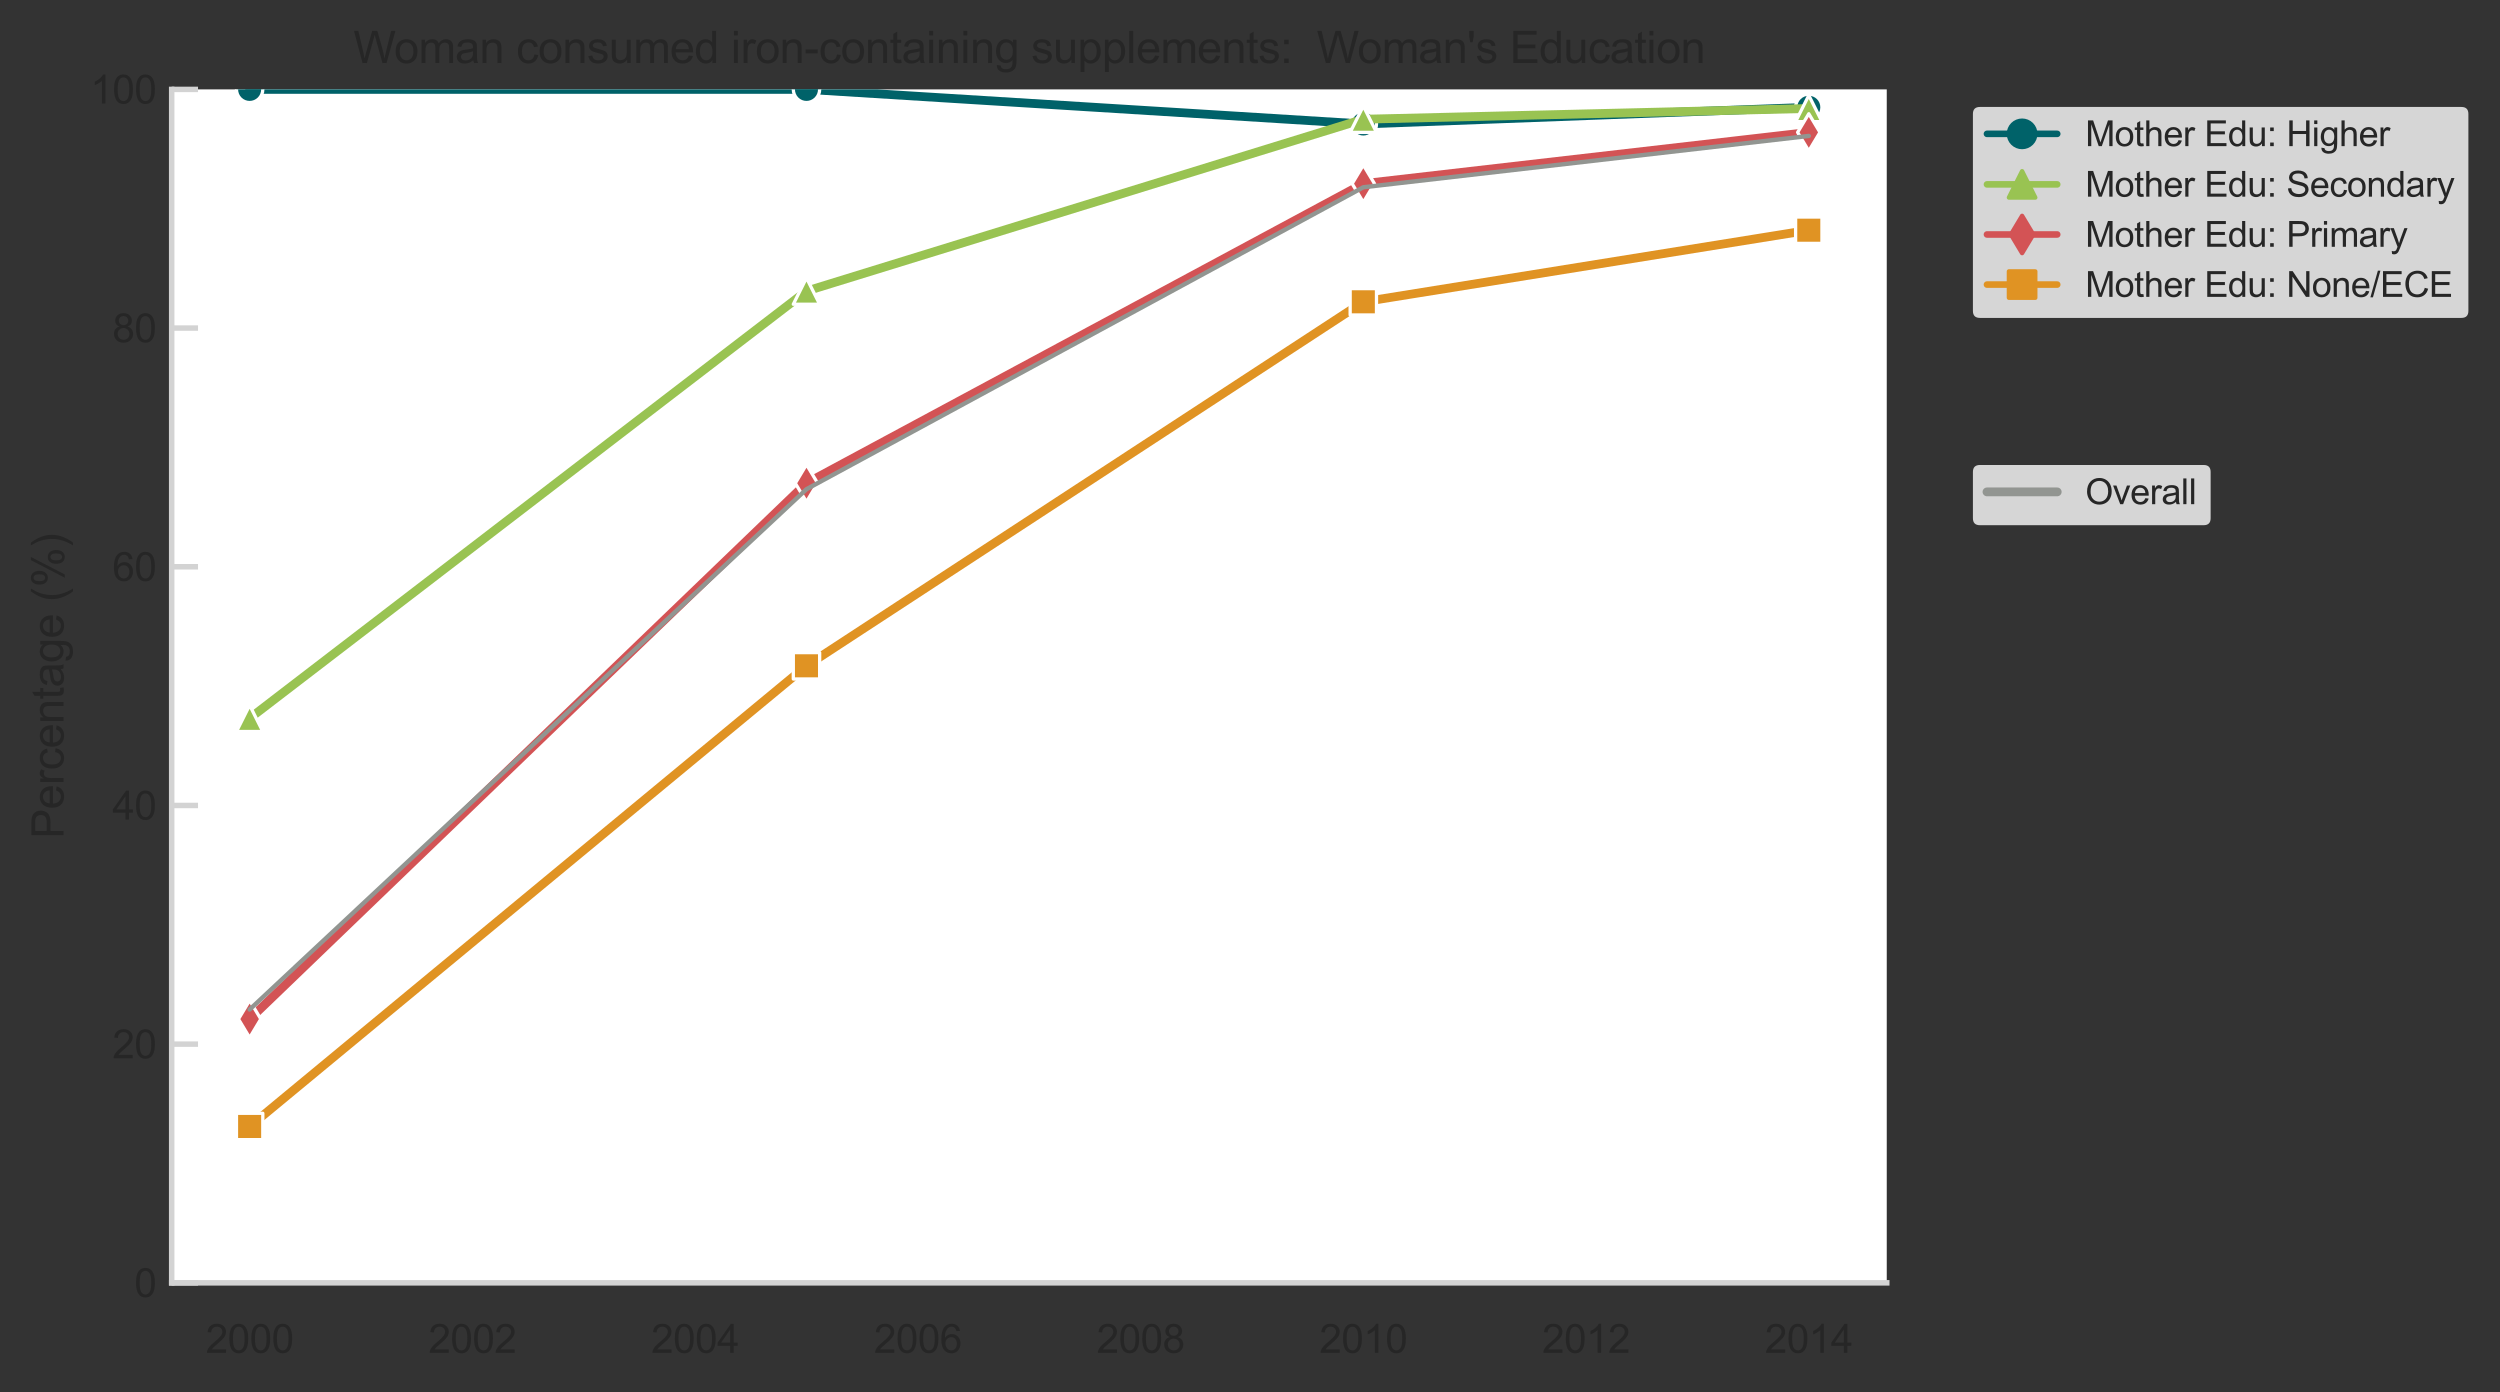 <?xml version="1.0" encoding="utf-8" standalone="no"?>
<!DOCTYPE svg PUBLIC "-//W3C//DTD SVG 1.1//EN"
  "http://www.w3.org/Graphics/SVG/1.1/DTD/svg11.dtd">
<svg xmlns:xlink="http://www.w3.org/1999/xlink" width="569.364pt" height="317.089pt" viewBox="0 0 569.364 317.089" xmlns="http://www.w3.org/2000/svg" version="1.1">
 <rect x="0" y="0" width="569.364" height="317.089" fill="#333333" stroke="none"/>
 <defs>
  <style type="text/css">*{stroke-linejoin: round; stroke-linecap: butt}</style>
 </defs>
 <g id="figure_1">
  <g id="patch_1">
   <path d="M 0 317.089 
L 569.364 317.089 
L 569.364 0 
L 0 0 
L 0 317.089 
z
" style="fill: none"/>
  </g>
  <g id="axes_1">
   <g id="patch_2">
    <path d="M 39.099 292.158 
L 429.699 292.158 
L 429.699 20.358 
L 39.099 20.358 
z
" style="fill: #ffffff"/>
   </g>
   <g id="matplotlib.axis_1">
    <g id="xtick_1">
     <g id="text_1">
      <!-- 2000 -->
      <g style="fill: #262626" transform="translate(46.844 308.1)scale(0.09 -0.09)">
       <defs>
        <path id="ArialMT-32" d="M 3222 541 
L 3222 0 
L 194 0 
Q 188 203 259 391 
Q 375 700 629 1000 
Q 884 1300 1366 1694 
Q 2113 2306 2375 2664 
Q 2638 3022 2638 3341 
Q 2638 3675 2398 3904 
Q 2159 4134 1775 4134 
Q 1369 4134 1125 3890 
Q 881 3647 878 3216 
L 300 3275 
Q 359 3922 746 4261 
Q 1134 4600 1788 4600 
Q 2447 4600 2831 4234 
Q 3216 3869 3216 3328 
Q 3216 3053 3103 2787 
Q 2991 2522 2730 2228 
Q 2469 1934 1863 1422 
Q 1356 997 1212 845 
Q 1069 694 975 541 
L 3222 541 
z
" transform="scale(0.016)"/>
        <path id="ArialMT-30" d="M 266 2259 
Q 266 3072 433 3567 
Q 600 4063 929 4331 
Q 1259 4600 1759 4600 
Q 2128 4600 2406 4451 
Q 2684 4303 2865 4023 
Q 3047 3744 3150 3342 
Q 3253 2941 3253 2259 
Q 3253 1453 3087 958 
Q 2922 463 2592 192 
Q 2263 -78 1759 -78 
Q 1097 -78 719 397 
Q 266 969 266 2259 
z
M 844 2259 
Q 844 1131 1108 757 
Q 1372 384 1759 384 
Q 2147 384 2411 759 
Q 2675 1134 2675 2259 
Q 2675 3391 2411 3762 
Q 2147 4134 1753 4134 
Q 1366 4134 1134 3806 
Q 844 3388 844 2259 
z
" transform="scale(0.016)"/>
       </defs>
       <use xlink:href="#ArialMT-32"/>
       <use xlink:href="#ArialMT-30" x="55.615"/>
       <use xlink:href="#ArialMT-30" x="111.23"/>
       <use xlink:href="#ArialMT-30" x="166.846"/>
      </g>
     </g>
    </g>
    <g id="xtick_2">
     <g id="text_2">
      <!-- 2002 -->
      <g style="fill: #262626" transform="translate(97.571 308.1)scale(0.09 -0.09)">
       <use xlink:href="#ArialMT-32"/>
       <use xlink:href="#ArialMT-30" x="55.615"/>
       <use xlink:href="#ArialMT-30" x="111.23"/>
       <use xlink:href="#ArialMT-32" x="166.846"/>
      </g>
     </g>
    </g>
    <g id="xtick_3">
     <g id="text_3">
      <!-- 2004 -->
      <g style="fill: #262626" transform="translate(148.298 308.1)scale(0.09 -0.09)">
       <defs>
        <path id="ArialMT-34" d="M 2069 0 
L 2069 1097 
L 81 1097 
L 81 1613 
L 2172 4581 
L 2631 4581 
L 2631 1613 
L 3250 1613 
L 3250 1097 
L 2631 1097 
L 2631 0 
L 2069 0 
z
M 2069 1613 
L 2069 3678 
L 634 1613 
L 2069 1613 
z
" transform="scale(0.016)"/>
       </defs>
       <use xlink:href="#ArialMT-32"/>
       <use xlink:href="#ArialMT-30" x="55.615"/>
       <use xlink:href="#ArialMT-30" x="111.23"/>
       <use xlink:href="#ArialMT-34" x="166.846"/>
      </g>
     </g>
    </g>
    <g id="xtick_4">
     <g id="text_4">
      <!-- 2006 -->
      <g style="fill: #262626" transform="translate(199.026 308.1)scale(0.09 -0.09)">
       <defs>
        <path id="ArialMT-36" d="M 3184 3459 
L 2625 3416 
Q 2550 3747 2413 3897 
Q 2184 4138 1850 4138 
Q 1581 4138 1378 3988 
Q 1113 3794 959 3422 
Q 806 3050 800 2363 
Q 1003 2672 1297 2822 
Q 1591 2972 1913 2972 
Q 2475 2972 2870 2558 
Q 3266 2144 3266 1488 
Q 3266 1056 3080 686 
Q 2894 316 2569 119 
Q 2244 -78 1831 -78 
Q 1128 -78 684 439 
Q 241 956 241 2144 
Q 241 3472 731 4075 
Q 1159 4600 1884 4600 
Q 2425 4600 2770 4297 
Q 3116 3994 3184 3459 
z
M 888 1484 
Q 888 1194 1011 928 
Q 1134 663 1356 523 
Q 1578 384 1822 384 
Q 2178 384 2434 671 
Q 2691 959 2691 1453 
Q 2691 1928 2437 2201 
Q 2184 2475 1800 2475 
Q 1419 2475 1153 2201 
Q 888 1928 888 1484 
z
" transform="scale(0.016)"/>
       </defs>
       <use xlink:href="#ArialMT-32"/>
       <use xlink:href="#ArialMT-30" x="55.615"/>
       <use xlink:href="#ArialMT-30" x="111.23"/>
       <use xlink:href="#ArialMT-36" x="166.846"/>
      </g>
     </g>
    </g>
    <g id="xtick_5">
     <g id="text_5">
      <!-- 2008 -->
      <g style="fill: #262626" transform="translate(249.753 308.1)scale(0.09 -0.09)">
       <defs>
        <path id="ArialMT-38" d="M 1131 2484 
Q 781 2613 612 2850 
Q 444 3088 444 3419 
Q 444 3919 803 4259 
Q 1163 4600 1759 4600 
Q 2359 4600 2725 4251 
Q 3091 3903 3091 3403 
Q 3091 3084 2923 2848 
Q 2756 2613 2416 2484 
Q 2838 2347 3058 2040 
Q 3278 1734 3278 1309 
Q 3278 722 2862 322 
Q 2447 -78 1769 -78 
Q 1091 -78 675 323 
Q 259 725 259 1325 
Q 259 1772 486 2073 
Q 713 2375 1131 2484 
z
M 1019 3438 
Q 1019 3113 1228 2906 
Q 1438 2700 1772 2700 
Q 2097 2700 2305 2904 
Q 2513 3109 2513 3406 
Q 2513 3716 2298 3927 
Q 2084 4138 1766 4138 
Q 1444 4138 1231 3931 
Q 1019 3725 1019 3438 
z
M 838 1322 
Q 838 1081 952 856 
Q 1066 631 1291 507 
Q 1516 384 1775 384 
Q 2178 384 2440 643 
Q 2703 903 2703 1303 
Q 2703 1709 2433 1975 
Q 2163 2241 1756 2241 
Q 1359 2241 1098 1978 
Q 838 1716 838 1322 
z
" transform="scale(0.016)"/>
       </defs>
       <use xlink:href="#ArialMT-32"/>
       <use xlink:href="#ArialMT-30" x="55.615"/>
       <use xlink:href="#ArialMT-30" x="111.23"/>
       <use xlink:href="#ArialMT-38" x="166.846"/>
      </g>
     </g>
    </g>
    <g id="xtick_6">
     <g id="text_6">
      <!-- 2010 -->
      <g style="fill: #262626" transform="translate(300.48 308.1)scale(0.09 -0.09)">
       <defs>
        <path id="ArialMT-31" d="M 2384 0 
L 1822 0 
L 1822 3584 
Q 1619 3391 1289 3197 
Q 959 3003 697 2906 
L 697 3450 
Q 1169 3672 1522 3987 
Q 1875 4303 2022 4600 
L 2384 4600 
L 2384 0 
z
" transform="scale(0.016)"/>
       </defs>
       <use xlink:href="#ArialMT-32"/>
       <use xlink:href="#ArialMT-30" x="55.615"/>
       <use xlink:href="#ArialMT-31" x="111.23"/>
       <use xlink:href="#ArialMT-30" x="166.846"/>
      </g>
     </g>
    </g>
    <g id="xtick_7">
     <g id="text_7">
      <!-- 2012 -->
      <g style="fill: #262626" transform="translate(351.207 308.1)scale(0.09 -0.09)">
       <use xlink:href="#ArialMT-32"/>
       <use xlink:href="#ArialMT-30" x="55.615"/>
       <use xlink:href="#ArialMT-31" x="111.23"/>
       <use xlink:href="#ArialMT-32" x="166.846"/>
      </g>
     </g>
    </g>
    <g id="xtick_8">
     <g id="text_8">
      <!-- 2014 -->
      <g style="fill: #262626" transform="translate(401.935 308.1)scale(0.09 -0.09)">
       <use xlink:href="#ArialMT-32"/>
       <use xlink:href="#ArialMT-30" x="55.615"/>
       <use xlink:href="#ArialMT-31" x="111.23"/>
       <use xlink:href="#ArialMT-34" x="166.846"/>
      </g>
     </g>
    </g>
   </g>
   <g id="matplotlib.axis_2">
    <g id="ytick_1">
     <g id="line2d_1">
      <defs>
       <path id="ma13ccc006a" d="M 0 0 
L 6 0 
" style="stroke: #d3d3d3; stroke-width: 1.25"/>
      </defs>
      <g>
       <use xlink:href="#ma13ccc006a" x="39.099" y="292.158" style="fill: #d3d3d3; stroke: #d3d3d3; stroke-width: 1.25"/>
      </g>
     </g>
     <g id="text_9">
      <!-- 0 -->
      <g style="fill: #262626" transform="translate(30.594 295.379)scale(0.09 -0.09)">
       <use xlink:href="#ArialMT-30"/>
      </g>
     </g>
    </g>
    <g id="ytick_2">
     <g id="line2d_2">
      <g>
       <use xlink:href="#ma13ccc006a" x="39.099" y="237.798" style="fill: #d3d3d3; stroke: #d3d3d3; stroke-width: 1.25"/>
      </g>
     </g>
     <g id="text_10">
      <!-- 20 -->
      <g style="fill: #262626" transform="translate(25.589 241.019)scale(0.09 -0.09)">
       <use xlink:href="#ArialMT-32"/>
       <use xlink:href="#ArialMT-30" x="55.615"/>
      </g>
     </g>
    </g>
    <g id="ytick_3">
     <g id="line2d_3">
      <g>
       <use xlink:href="#ma13ccc006a" x="39.099" y="183.438" style="fill: #d3d3d3; stroke: #d3d3d3; stroke-width: 1.25"/>
      </g>
     </g>
     <g id="text_11">
      <!-- 40 -->
      <g style="fill: #262626" transform="translate(25.589 186.659)scale(0.09 -0.09)">
       <use xlink:href="#ArialMT-34"/>
       <use xlink:href="#ArialMT-30" x="55.615"/>
      </g>
     </g>
    </g>
    <g id="ytick_4">
     <g id="line2d_4">
      <g>
       <use xlink:href="#ma13ccc006a" x="39.099" y="129.078" style="fill: #d3d3d3; stroke: #d3d3d3; stroke-width: 1.25"/>
      </g>
     </g>
     <g id="text_12">
      <!-- 60 -->
      <g style="fill: #262626" transform="translate(25.589 132.299)scale(0.09 -0.09)">
       <use xlink:href="#ArialMT-36"/>
       <use xlink:href="#ArialMT-30" x="55.615"/>
      </g>
     </g>
    </g>
    <g id="ytick_5">
     <g id="line2d_5">
      <g>
       <use xlink:href="#ma13ccc006a" x="39.099" y="74.718" style="fill: #d3d3d3; stroke: #d3d3d3; stroke-width: 1.25"/>
      </g>
     </g>
     <g id="text_13">
      <!-- 80 -->
      <g style="fill: #262626" transform="translate(25.589 77.939)scale(0.09 -0.09)">
       <use xlink:href="#ArialMT-38"/>
       <use xlink:href="#ArialMT-30" x="55.615"/>
      </g>
     </g>
    </g>
    <g id="ytick_6">
     <g id="line2d_6">
      <g>
       <use xlink:href="#ma13ccc006a" x="39.099" y="20.358" style="fill: #d3d3d3; stroke: #d3d3d3; stroke-width: 1.25"/>
      </g>
     </g>
     <g id="text_14">
      <!-- 100 -->
      <g style="fill: #262626" transform="translate(20.584 23.579)scale(0.09 -0.09)">
       <use xlink:href="#ArialMT-31"/>
       <use xlink:href="#ArialMT-30" x="55.615"/>
       <use xlink:href="#ArialMT-30" x="111.23"/>
      </g>
     </g>
    </g>
    <g id="text_15">
     <!-- Percentage (%) -->
     <g style="fill: #262626" transform="translate(14.48 190.995)rotate(-90)scale(0.1 -0.1)">
      <defs>
       <path id="ArialMT-50" d="M 494 0 
L 494 4581 
L 2222 4581 
Q 2678 4581 2919 4538 
Q 3256 4481 3484 4323 
Q 3713 4166 3852 3881 
Q 3991 3597 3991 3256 
Q 3991 2672 3619 2267 
Q 3247 1863 2275 1863 
L 1100 1863 
L 1100 0 
L 494 0 
z
M 1100 2403 
L 2284 2403 
Q 2872 2403 3119 2622 
Q 3366 2841 3366 3238 
Q 3366 3525 3220 3729 
Q 3075 3934 2838 4000 
Q 2684 4041 2272 4041 
L 1100 4041 
L 1100 2403 
z
" transform="scale(0.016)"/>
       <path id="ArialMT-65" d="M 2694 1069 
L 3275 997 
Q 3138 488 2766 206 
Q 2394 -75 1816 -75 
Q 1088 -75 661 373 
Q 234 822 234 1631 
Q 234 2469 665 2931 
Q 1097 3394 1784 3394 
Q 2450 3394 2872 2941 
Q 3294 2488 3294 1666 
Q 3294 1616 3291 1516 
L 816 1516 
Q 847 969 1125 678 
Q 1403 388 1819 388 
Q 2128 388 2347 550 
Q 2566 713 2694 1069 
z
M 847 1978 
L 2700 1978 
Q 2663 2397 2488 2606 
Q 2219 2931 1791 2931 
Q 1403 2931 1139 2672 
Q 875 2413 847 1978 
z
" transform="scale(0.016)"/>
       <path id="ArialMT-72" d="M 416 0 
L 416 3319 
L 922 3319 
L 922 2816 
Q 1116 3169 1280 3281 
Q 1444 3394 1641 3394 
Q 1925 3394 2219 3213 
L 2025 2691 
Q 1819 2813 1613 2813 
Q 1428 2813 1281 2702 
Q 1134 2591 1072 2394 
Q 978 2094 978 1738 
L 978 0 
L 416 0 
z
" transform="scale(0.016)"/>
       <path id="ArialMT-63" d="M 2588 1216 
L 3141 1144 
Q 3050 572 2676 248 
Q 2303 -75 1759 -75 
Q 1078 -75 664 370 
Q 250 816 250 1647 
Q 250 2184 428 2587 
Q 606 2991 970 3192 
Q 1334 3394 1763 3394 
Q 2303 3394 2647 3120 
Q 2991 2847 3088 2344 
L 2541 2259 
Q 2463 2594 2264 2762 
Q 2066 2931 1784 2931 
Q 1359 2931 1093 2626 
Q 828 2322 828 1663 
Q 828 994 1084 691 
Q 1341 388 1753 388 
Q 2084 388 2306 591 
Q 2528 794 2588 1216 
z
" transform="scale(0.016)"/>
       <path id="ArialMT-6e" d="M 422 0 
L 422 3319 
L 928 3319 
L 928 2847 
Q 1294 3394 1984 3394 
Q 2284 3394 2536 3286 
Q 2788 3178 2913 3003 
Q 3038 2828 3088 2588 
Q 3119 2431 3119 2041 
L 3119 0 
L 2556 0 
L 2556 2019 
Q 2556 2363 2490 2533 
Q 2425 2703 2258 2804 
Q 2091 2906 1866 2906 
Q 1506 2906 1245 2678 
Q 984 2450 984 1813 
L 984 0 
L 422 0 
z
" transform="scale(0.016)"/>
       <path id="ArialMT-74" d="M 1650 503 
L 1731 6 
Q 1494 -44 1306 -44 
Q 1000 -44 831 53 
Q 663 150 594 308 
Q 525 466 525 972 
L 525 2881 
L 113 2881 
L 113 3319 
L 525 3319 
L 525 4141 
L 1084 4478 
L 1084 3319 
L 1650 3319 
L 1650 2881 
L 1084 2881 
L 1084 941 
Q 1084 700 1114 631 
Q 1144 563 1211 522 
Q 1278 481 1403 481 
Q 1497 481 1650 503 
z
" transform="scale(0.016)"/>
       <path id="ArialMT-61" d="M 2588 409 
Q 2275 144 1986 34 
Q 1697 -75 1366 -75 
Q 819 -75 525 192 
Q 231 459 231 875 
Q 231 1119 342 1320 
Q 453 1522 633 1644 
Q 813 1766 1038 1828 
Q 1203 1872 1538 1913 
Q 2219 1994 2541 2106 
Q 2544 2222 2544 2253 
Q 2544 2597 2384 2738 
Q 2169 2928 1744 2928 
Q 1347 2928 1158 2789 
Q 969 2650 878 2297 
L 328 2372 
Q 403 2725 575 2942 
Q 747 3159 1072 3276 
Q 1397 3394 1825 3394 
Q 2250 3394 2515 3294 
Q 2781 3194 2906 3042 
Q 3031 2891 3081 2659 
Q 3109 2516 3109 2141 
L 3109 1391 
Q 3109 606 3145 398 
Q 3181 191 3288 0 
L 2700 0 
Q 2613 175 2588 409 
z
M 2541 1666 
Q 2234 1541 1622 1453 
Q 1275 1403 1131 1340 
Q 988 1278 909 1158 
Q 831 1038 831 891 
Q 831 666 1001 516 
Q 1172 366 1500 366 
Q 1825 366 2078 508 
Q 2331 650 2450 897 
Q 2541 1088 2541 1459 
L 2541 1666 
z
" transform="scale(0.016)"/>
       <path id="ArialMT-67" d="M 319 -275 
L 866 -356 
Q 900 -609 1056 -725 
Q 1266 -881 1628 -881 
Q 2019 -881 2231 -725 
Q 2444 -569 2519 -288 
Q 2563 -116 2559 434 
Q 2191 0 1641 0 
Q 956 0 581 494 
Q 206 988 206 1678 
Q 206 2153 378 2554 
Q 550 2956 876 3175 
Q 1203 3394 1644 3394 
Q 2231 3394 2613 2919 
L 2613 3319 
L 3131 3319 
L 3131 450 
Q 3131 -325 2973 -648 
Q 2816 -972 2473 -1159 
Q 2131 -1347 1631 -1347 
Q 1038 -1347 672 -1080 
Q 306 -813 319 -275 
z
M 784 1719 
Q 784 1066 1043 766 
Q 1303 466 1694 466 
Q 2081 466 2343 764 
Q 2606 1063 2606 1700 
Q 2606 2309 2336 2618 
Q 2066 2928 1684 2928 
Q 1309 2928 1046 2623 
Q 784 2319 784 1719 
z
" transform="scale(0.016)"/>
       <path id="ArialMT-20" transform="scale(0.016)"/>
       <path id="ArialMT-28" d="M 1497 -1347 
Q 1031 -759 709 28 
Q 388 816 388 1659 
Q 388 2403 628 3084 
Q 909 3875 1497 4659 
L 1900 4659 
Q 1522 4009 1400 3731 
Q 1209 3300 1100 2831 
Q 966 2247 966 1656 
Q 966 153 1900 -1347 
L 1497 -1347 
z
" transform="scale(0.016)"/>
       <path id="ArialMT-25" d="M 372 3481 
Q 372 3972 619 4315 
Q 866 4659 1334 4659 
Q 1766 4659 2048 4351 
Q 2331 4044 2331 3447 
Q 2331 2866 2045 2552 
Q 1759 2238 1341 2238 
Q 925 2238 648 2547 
Q 372 2856 372 3481 
z
M 1350 4272 
Q 1141 4272 1002 4090 
Q 863 3909 863 3425 
Q 863 2984 1003 2804 
Q 1144 2625 1350 2625 
Q 1563 2625 1702 2806 
Q 1841 2988 1841 3469 
Q 1841 3913 1700 4092 
Q 1559 4272 1350 4272 
z
M 1353 -169 
L 3859 4659 
L 4316 4659 
L 1819 -169 
L 1353 -169 
z
M 3334 1075 
Q 3334 1569 3581 1911 
Q 3828 2253 4300 2253 
Q 4731 2253 5014 1945 
Q 5297 1638 5297 1041 
Q 5297 459 5011 145 
Q 4725 -169 4303 -169 
Q 3888 -169 3611 142 
Q 3334 453 3334 1075 
z
M 4316 1866 
Q 4103 1866 3964 1684 
Q 3825 1503 3825 1019 
Q 3825 581 3965 400 
Q 4106 219 4313 219 
Q 4528 219 4667 400 
Q 4806 581 4806 1063 
Q 4806 1506 4665 1686 
Q 4525 1866 4316 1866 
z
" transform="scale(0.016)"/>
       <path id="ArialMT-29" d="M 791 -1347 
L 388 -1347 
Q 1322 153 1322 1656 
Q 1322 2244 1188 2822 
Q 1081 3291 891 3722 
Q 769 4003 388 4659 
L 791 4659 
Q 1378 3875 1659 3084 
Q 1900 2403 1900 1659 
Q 1900 816 1576 28 
Q 1253 -759 791 -1347 
z
" transform="scale(0.016)"/>
      </defs>
      <use xlink:href="#ArialMT-50"/>
      <use xlink:href="#ArialMT-65" x="66.699"/>
      <use xlink:href="#ArialMT-72" x="122.314"/>
      <use xlink:href="#ArialMT-63" x="155.615"/>
      <use xlink:href="#ArialMT-65" x="205.615"/>
      <use xlink:href="#ArialMT-6e" x="261.23"/>
      <use xlink:href="#ArialMT-74" x="316.846"/>
      <use xlink:href="#ArialMT-61" x="344.629"/>
      <use xlink:href="#ArialMT-67" x="400.244"/>
      <use xlink:href="#ArialMT-65" x="455.859"/>
      <use xlink:href="#ArialMT-20" x="511.475"/>
      <use xlink:href="#ArialMT-28" x="539.258"/>
      <use xlink:href="#ArialMT-25" x="572.559"/>
      <use xlink:href="#ArialMT-29" x="661.475"/>
     </g>
    </g>
   </g>
   <g id="line2d_7">
    <path d="M 56.853 20.358 
L 183.672 20.358 
L 310.49 28.24 
L 411.944 24.435 
" clip-path="url(#p0c1a7f5f58)" style="fill: none; stroke: #006269; stroke-width: 2; stroke-linecap: round"/>
    <defs>
     <path id="me0db8dfd7a" d="M 0 3 
C 0.796 3 1.559 2.684 2.121 2.121 
C 2.684 1.559 3 0.796 3 0 
C 3 -0.796 2.684 -1.559 2.121 -2.121 
C 1.559 -2.684 0.796 -3 0 -3 
C -0.796 -3 -1.559 -2.684 -2.121 -2.121 
C -2.684 -1.559 -3 -0.796 -3 0 
C -3 0.796 -2.684 1.559 -2.121 2.121 
C -1.559 2.684 -0.796 3 0 3 
z
" style="stroke: #ffffff; stroke-width: 0.75"/>
    </defs>
    <g clip-path="url(#p0c1a7f5f58)">
     <use xlink:href="#me0db8dfd7a" x="56.853" y="20.358" style="fill: #006269; stroke: #ffffff; stroke-width: 0.75"/>
     <use xlink:href="#me0db8dfd7a" x="183.672" y="20.358" style="fill: #006269; stroke: #ffffff; stroke-width: 0.75"/>
     <use xlink:href="#me0db8dfd7a" x="310.49" y="28.24" style="fill: #006269; stroke: #ffffff; stroke-width: 0.75"/>
     <use xlink:href="#me0db8dfd7a" x="411.944" y="24.435" style="fill: #006269; stroke: #ffffff; stroke-width: 0.75"/>
    </g>
   </g>
   <g id="line2d_8">
    <path d="M 56.853 163.596 
L 183.672 66.292 
L 310.49 27.153 
L 411.944 24.707 
" clip-path="url(#p0c1a7f5f58)" style="fill: none; stroke: #99c352; stroke-width: 2; stroke-linecap: round"/>
    <defs>
     <path id="mcd5caf59c2" d="M 0 -3 
L -3 3 
L 3 3 
z
" style="stroke: #ffffff; stroke-width: 0.75; stroke-linejoin: miter"/>
    </defs>
    <g clip-path="url(#p0c1a7f5f58)">
     <use xlink:href="#mcd5caf59c2" x="56.853" y="163.596" style="fill: #99c352; stroke: #ffffff; stroke-width: 0.75; stroke-linejoin: miter"/>
     <use xlink:href="#mcd5caf59c2" x="183.672" y="66.292" style="fill: #99c352; stroke: #ffffff; stroke-width: 0.75; stroke-linejoin: miter"/>
     <use xlink:href="#mcd5caf59c2" x="310.49" y="27.153" style="fill: #99c352; stroke: #ffffff; stroke-width: 0.75; stroke-linejoin: miter"/>
     <use xlink:href="#mcd5caf59c2" x="411.944" y="24.707" style="fill: #99c352; stroke: #ffffff; stroke-width: 0.75; stroke-linejoin: miter"/>
    </g>
   </g>
   <g id="line2d_9">
    <path d="M 56.853 232.09 
L 183.672 110.052 
L 310.49 41.83 
L 411.944 30.143 
" clip-path="url(#p0c1a7f5f58)" style="fill: none; stroke: #d35355; stroke-width: 2; stroke-linecap: round"/>
    <defs>
     <path id="m764dd19830" d="M 0 4.243 
L 2.546 0 
L 0 -4.243 
L -2.546 0 
z
" style="stroke: #ffffff; stroke-width: 0.75; stroke-linejoin: miter"/>
    </defs>
    <g clip-path="url(#p0c1a7f5f58)">
     <use xlink:href="#m764dd19830" x="56.853" y="232.09" style="fill: #d35355; stroke: #ffffff; stroke-width: 0.75; stroke-linejoin: miter"/>
     <use xlink:href="#m764dd19830" x="183.672" y="110.052" style="fill: #d35355; stroke: #ffffff; stroke-width: 0.75; stroke-linejoin: miter"/>
     <use xlink:href="#m764dd19830" x="310.49" y="41.83" style="fill: #d35355; stroke: #ffffff; stroke-width: 0.75; stroke-linejoin: miter"/>
     <use xlink:href="#m764dd19830" x="411.944" y="30.143" style="fill: #d35355; stroke: #ffffff; stroke-width: 0.75; stroke-linejoin: miter"/>
    </g>
   </g>
   <g id="line2d_10">
    <path d="M 56.853 256.552 
L 183.672 151.637 
L 310.49 68.738 
L 411.944 52.43 
" clip-path="url(#p0c1a7f5f58)" style="fill: none; stroke: #e09323; stroke-width: 2; stroke-linecap: round"/>
    <defs>
     <path id="m79ff9be425" d="M -3 3 
L 3 3 
L 3 -3 
L -3 -3 
z
" style="stroke: #ffffff; stroke-width: 0.75; stroke-linejoin: miter"/>
    </defs>
    <g clip-path="url(#p0c1a7f5f58)">
     <use xlink:href="#m79ff9be425" x="56.853" y="256.552" style="fill: #e09323; stroke: #ffffff; stroke-width: 0.75; stroke-linejoin: miter"/>
     <use xlink:href="#m79ff9be425" x="183.672" y="151.637" style="fill: #e09323; stroke: #ffffff; stroke-width: 0.75; stroke-linejoin: miter"/>
     <use xlink:href="#m79ff9be425" x="310.49" y="68.738" style="fill: #e09323; stroke: #ffffff; stroke-width: 0.75; stroke-linejoin: miter"/>
     <use xlink:href="#m79ff9be425" x="411.944" y="52.43" style="fill: #e09323; stroke: #ffffff; stroke-width: 0.75; stroke-linejoin: miter"/>
    </g>
   </g>
   <g id="line2d_11"/>
   <g id="line2d_12"/>
   <g id="line2d_13"/>
   <g id="line2d_14"/>
   <g id="line2d_15">
    <path d="M 56.853 229.916 
L 183.672 111.411 
L 310.49 42.645 
L 411.944 30.958 
" clip-path="url(#p0c1a7f5f58)" style="fill: none; stroke: #929591; stroke-linecap: round"/>
   </g>
   <g id="patch_3">
    <path d="M 39.099 292.158 
L 39.099 20.358 
" style="fill: none; stroke: #d3d3d3; stroke-width: 1.25; stroke-linejoin: miter; stroke-linecap: square"/>
   </g>
   <g id="patch_4">
    <path d="M 39.099 292.158 
L 429.699 292.158 
" style="fill: none; stroke: #d3d3d3; stroke-width: 1.25; stroke-linejoin: miter; stroke-linecap: square"/>
   </g>
   <g id="text_16">
    <!-- Woman consumed iron-containing supplements:  Woman's Education -->
    <g style="fill: #262626" transform="translate(80.497 14.358)scale(0.1 -0.1)">
     <defs>
      <path id="ArialMT-57" d="M 1294 0 
L 78 4581 
L 700 4581 
L 1397 1578 
Q 1509 1106 1591 641 
Q 1766 1375 1797 1488 
L 2669 4581 
L 3400 4581 
L 4056 2263 
Q 4303 1400 4413 641 
Q 4500 1075 4641 1638 
L 5359 4581 
L 5969 4581 
L 4713 0 
L 4128 0 
L 3163 3491 
Q 3041 3928 3019 4028 
Q 2947 3713 2884 3491 
L 1913 0 
L 1294 0 
z
" transform="scale(0.016)"/>
      <path id="ArialMT-6f" d="M 213 1659 
Q 213 2581 725 3025 
Q 1153 3394 1769 3394 
Q 2453 3394 2887 2945 
Q 3322 2497 3322 1706 
Q 3322 1066 3130 698 
Q 2938 331 2570 128 
Q 2203 -75 1769 -75 
Q 1072 -75 642 372 
Q 213 819 213 1659 
z
M 791 1659 
Q 791 1022 1069 705 
Q 1347 388 1769 388 
Q 2188 388 2466 706 
Q 2744 1025 2744 1678 
Q 2744 2294 2464 2611 
Q 2184 2928 1769 2928 
Q 1347 2928 1069 2612 
Q 791 2297 791 1659 
z
" transform="scale(0.016)"/>
      <path id="ArialMT-6d" d="M 422 0 
L 422 3319 
L 925 3319 
L 925 2853 
Q 1081 3097 1340 3245 
Q 1600 3394 1931 3394 
Q 2300 3394 2536 3241 
Q 2772 3088 2869 2813 
Q 3263 3394 3894 3394 
Q 4388 3394 4653 3120 
Q 4919 2847 4919 2278 
L 4919 0 
L 4359 0 
L 4359 2091 
Q 4359 2428 4304 2576 
Q 4250 2725 4106 2815 
Q 3963 2906 3769 2906 
Q 3419 2906 3187 2673 
Q 2956 2441 2956 1928 
L 2956 0 
L 2394 0 
L 2394 2156 
Q 2394 2531 2256 2718 
Q 2119 2906 1806 2906 
Q 1569 2906 1367 2781 
Q 1166 2656 1075 2415 
Q 984 2175 984 1722 
L 984 0 
L 422 0 
z
" transform="scale(0.016)"/>
      <path id="ArialMT-73" d="M 197 991 
L 753 1078 
Q 800 744 1014 566 
Q 1228 388 1613 388 
Q 2000 388 2187 545 
Q 2375 703 2375 916 
Q 2375 1106 2209 1216 
Q 2094 1291 1634 1406 
Q 1016 1563 777 1677 
Q 538 1791 414 1992 
Q 291 2194 291 2438 
Q 291 2659 392 2848 
Q 494 3038 669 3163 
Q 800 3259 1026 3326 
Q 1253 3394 1513 3394 
Q 1903 3394 2198 3281 
Q 2494 3169 2634 2976 
Q 2775 2784 2828 2463 
L 2278 2388 
Q 2241 2644 2061 2787 
Q 1881 2931 1553 2931 
Q 1166 2931 1000 2803 
Q 834 2675 834 2503 
Q 834 2394 903 2306 
Q 972 2216 1119 2156 
Q 1203 2125 1616 2013 
Q 2213 1853 2448 1751 
Q 2684 1650 2818 1456 
Q 2953 1263 2953 975 
Q 2953 694 2789 445 
Q 2625 197 2315 61 
Q 2006 -75 1616 -75 
Q 969 -75 630 194 
Q 291 463 197 991 
z
" transform="scale(0.016)"/>
      <path id="ArialMT-75" d="M 2597 0 
L 2597 488 
Q 2209 -75 1544 -75 
Q 1250 -75 995 37 
Q 741 150 617 320 
Q 494 491 444 738 
Q 409 903 409 1263 
L 409 3319 
L 972 3319 
L 972 1478 
Q 972 1038 1006 884 
Q 1059 663 1231 536 
Q 1403 409 1656 409 
Q 1909 409 2131 539 
Q 2353 669 2445 892 
Q 2538 1116 2538 1541 
L 2538 3319 
L 3100 3319 
L 3100 0 
L 2597 0 
z
" transform="scale(0.016)"/>
      <path id="ArialMT-64" d="M 2575 0 
L 2575 419 
Q 2259 -75 1647 -75 
Q 1250 -75 917 144 
Q 584 363 401 755 
Q 219 1147 219 1656 
Q 219 2153 384 2558 
Q 550 2963 881 3178 
Q 1213 3394 1622 3394 
Q 1922 3394 2156 3267 
Q 2391 3141 2538 2938 
L 2538 4581 
L 3097 4581 
L 3097 0 
L 2575 0 
z
M 797 1656 
Q 797 1019 1065 703 
Q 1334 388 1700 388 
Q 2069 388 2326 689 
Q 2584 991 2584 1609 
Q 2584 2291 2321 2609 
Q 2059 2928 1675 2928 
Q 1300 2928 1048 2622 
Q 797 2316 797 1656 
z
" transform="scale(0.016)"/>
      <path id="ArialMT-69" d="M 425 3934 
L 425 4581 
L 988 4581 
L 988 3934 
L 425 3934 
z
M 425 0 
L 425 3319 
L 988 3319 
L 988 0 
L 425 0 
z
" transform="scale(0.016)"/>
      <path id="ArialMT-2d" d="M 203 1375 
L 203 1941 
L 1931 1941 
L 1931 1375 
L 203 1375 
z
" transform="scale(0.016)"/>
      <path id="ArialMT-70" d="M 422 -1272 
L 422 3319 
L 934 3319 
L 934 2888 
Q 1116 3141 1344 3267 
Q 1572 3394 1897 3394 
Q 2322 3394 2647 3175 
Q 2972 2956 3137 2557 
Q 3303 2159 3303 1684 
Q 3303 1175 3120 767 
Q 2938 359 2589 142 
Q 2241 -75 1856 -75 
Q 1575 -75 1351 44 
Q 1128 163 984 344 
L 984 -1272 
L 422 -1272 
z
M 931 1641 
Q 931 1000 1190 694 
Q 1450 388 1819 388 
Q 2194 388 2461 705 
Q 2728 1022 2728 1688 
Q 2728 2322 2467 2637 
Q 2206 2953 1844 2953 
Q 1484 2953 1207 2617 
Q 931 2281 931 1641 
z
" transform="scale(0.016)"/>
      <path id="ArialMT-6c" d="M 409 0 
L 409 4581 
L 972 4581 
L 972 0 
L 409 0 
z
" transform="scale(0.016)"/>
      <path id="ArialMT-3a" d="M 578 2678 
L 578 3319 
L 1219 3319 
L 1219 2678 
L 578 2678 
z
M 578 0 
L 578 641 
L 1219 641 
L 1219 0 
L 578 0 
z
" transform="scale(0.016)"/>
      <path id="ArialMT-27" d="M 425 2959 
L 281 3816 
L 281 4581 
L 922 4581 
L 922 3816 
L 772 2959 
L 425 2959 
z
" transform="scale(0.016)"/>
      <path id="ArialMT-45" d="M 506 0 
L 506 4581 
L 3819 4581 
L 3819 4041 
L 1113 4041 
L 1113 2638 
L 3647 2638 
L 3647 2100 
L 1113 2100 
L 1113 541 
L 3925 541 
L 3925 0 
L 506 0 
z
" transform="scale(0.016)"/>
     </defs>
     <use xlink:href="#ArialMT-57"/>
     <use xlink:href="#ArialMT-6f" x="92.635"/>
     <use xlink:href="#ArialMT-6d" x="148.25"/>
     <use xlink:href="#ArialMT-61" x="231.551"/>
     <use xlink:href="#ArialMT-6e" x="287.166"/>
     <use xlink:href="#ArialMT-20" x="342.781"/>
     <use xlink:href="#ArialMT-63" x="370.564"/>
     <use xlink:href="#ArialMT-6f" x="420.564"/>
     <use xlink:href="#ArialMT-6e" x="476.18"/>
     <use xlink:href="#ArialMT-73" x="531.795"/>
     <use xlink:href="#ArialMT-75" x="581.795"/>
     <use xlink:href="#ArialMT-6d" x="637.41"/>
     <use xlink:href="#ArialMT-65" x="720.711"/>
     <use xlink:href="#ArialMT-64" x="776.326"/>
     <use xlink:href="#ArialMT-20" x="831.941"/>
     <use xlink:href="#ArialMT-69" x="859.725"/>
     <use xlink:href="#ArialMT-72" x="881.941"/>
     <use xlink:href="#ArialMT-6f" x="915.242"/>
     <use xlink:href="#ArialMT-6e" x="970.857"/>
     <use xlink:href="#ArialMT-2d" x="1026.473"/>
     <use xlink:href="#ArialMT-63" x="1059.773"/>
     <use xlink:href="#ArialMT-6f" x="1109.773"/>
     <use xlink:href="#ArialMT-6e" x="1165.389"/>
     <use xlink:href="#ArialMT-74" x="1221.004"/>
     <use xlink:href="#ArialMT-61" x="1248.787"/>
     <use xlink:href="#ArialMT-69" x="1304.402"/>
     <use xlink:href="#ArialMT-6e" x="1326.619"/>
     <use xlink:href="#ArialMT-69" x="1382.234"/>
     <use xlink:href="#ArialMT-6e" x="1404.451"/>
     <use xlink:href="#ArialMT-67" x="1460.066"/>
     <use xlink:href="#ArialMT-20" x="1515.682"/>
     <use xlink:href="#ArialMT-73" x="1543.465"/>
     <use xlink:href="#ArialMT-75" x="1593.465"/>
     <use xlink:href="#ArialMT-70" x="1649.08"/>
     <use xlink:href="#ArialMT-70" x="1704.695"/>
     <use xlink:href="#ArialMT-6c" x="1760.311"/>
     <use xlink:href="#ArialMT-65" x="1782.527"/>
     <use xlink:href="#ArialMT-6d" x="1838.143"/>
     <use xlink:href="#ArialMT-65" x="1921.443"/>
     <use xlink:href="#ArialMT-6e" x="1977.059"/>
     <use xlink:href="#ArialMT-74" x="2032.674"/>
     <use xlink:href="#ArialMT-73" x="2060.457"/>
     <use xlink:href="#ArialMT-3a" x="2110.457"/>
     <use xlink:href="#ArialMT-20" x="2138.24"/>
     <use xlink:href="#ArialMT-20" x="2166.023"/>
     <use xlink:href="#ArialMT-57" x="2193.807"/>
     <use xlink:href="#ArialMT-6f" x="2286.441"/>
     <use xlink:href="#ArialMT-6d" x="2342.057"/>
     <use xlink:href="#ArialMT-61" x="2425.357"/>
     <use xlink:href="#ArialMT-6e" x="2480.973"/>
     <use xlink:href="#ArialMT-27" x="2536.588"/>
     <use xlink:href="#ArialMT-73" x="2555.68"/>
     <use xlink:href="#ArialMT-20" x="2605.68"/>
     <use xlink:href="#ArialMT-45" x="2633.463"/>
     <use xlink:href="#ArialMT-64" x="2700.162"/>
     <use xlink:href="#ArialMT-75" x="2755.777"/>
     <use xlink:href="#ArialMT-63" x="2811.393"/>
     <use xlink:href="#ArialMT-61" x="2861.393"/>
     <use xlink:href="#ArialMT-74" x="2917.008"/>
     <use xlink:href="#ArialMT-69" x="2944.791"/>
     <use xlink:href="#ArialMT-6f" x="2967.008"/>
     <use xlink:href="#ArialMT-6e" x="3022.623"/>
    </g>
   </g>
   <g id="legend_1">
    <g id="patch_5">
     <path d="M 450.923 72.402 
L 560.564 72.402 
Q 562.164 72.402 562.164 70.802 
L 562.164 25.958 
Q 562.164 24.358 560.564 24.358 
L 450.923 24.358 
Q 449.323 24.358 449.323 25.958 
L 449.323 70.802 
Q 449.323 72.402 450.923 72.402 
z
" style="fill: #ffffff; opacity: 0.8"/>
    </g>
    <g id="line2d_16">
     <path d="M 452.523 30.484 
L 460.523 30.484 
L 468.523 30.484 
" style="fill: none; stroke: #006269; stroke-width: 1.5; stroke-linecap: round"/>
     <defs>
      <path id="mb5c34ee494" d="M 0 3 
C 0.796 3 1.559 2.684 2.121 2.121 
C 2.684 1.559 3 0.796 3 0 
C 3 -0.796 2.684 -1.559 2.121 -2.121 
C 1.559 -2.684 0.796 -3 0 -3 
C -0.796 -3 -1.559 -2.684 -2.121 -2.121 
C -2.684 -1.559 -3 -0.796 -3 0 
C -3 0.796 -2.684 1.559 -2.121 2.121 
C -1.559 2.684 -0.796 3 0 3 
z
" style="stroke: #006269"/>
     </defs>
     <g>
      <use xlink:href="#mb5c34ee494" x="460.523" y="30.484" style="fill: #006269; stroke: #006269"/>
     </g>
    </g>
    <g id="text_17">
     <!-- Mother Edu: Higher -->
     <g style="fill: #262626" transform="translate(474.923 33.284)scale(0.08 -0.08)">
      <defs>
       <path id="ArialMT-4d" d="M 475 0 
L 475 4581 
L 1388 4581 
L 2472 1338 
Q 2622 884 2691 659 
Q 2769 909 2934 1394 
L 4031 4581 
L 4847 4581 
L 4847 0 
L 4263 0 
L 4263 3834 
L 2931 0 
L 2384 0 
L 1059 3900 
L 1059 0 
L 475 0 
z
" transform="scale(0.016)"/>
       <path id="ArialMT-68" d="M 422 0 
L 422 4581 
L 984 4581 
L 984 2938 
Q 1378 3394 1978 3394 
Q 2347 3394 2619 3248 
Q 2891 3103 3008 2847 
Q 3125 2591 3125 2103 
L 3125 0 
L 2563 0 
L 2563 2103 
Q 2563 2525 2380 2717 
Q 2197 2909 1863 2909 
Q 1613 2909 1392 2779 
Q 1172 2650 1078 2428 
Q 984 2206 984 1816 
L 984 0 
L 422 0 
z
" transform="scale(0.016)"/>
       <path id="ArialMT-48" d="M 513 0 
L 513 4581 
L 1119 4581 
L 1119 2700 
L 3500 2700 
L 3500 4581 
L 4106 4581 
L 4106 0 
L 3500 0 
L 3500 2159 
L 1119 2159 
L 1119 0 
L 513 0 
z
" transform="scale(0.016)"/>
      </defs>
      <use xlink:href="#ArialMT-4d"/>
      <use xlink:href="#ArialMT-6f" x="83.301"/>
      <use xlink:href="#ArialMT-74" x="138.916"/>
      <use xlink:href="#ArialMT-68" x="166.699"/>
      <use xlink:href="#ArialMT-65" x="222.314"/>
      <use xlink:href="#ArialMT-72" x="277.93"/>
      <use xlink:href="#ArialMT-20" x="311.23"/>
      <use xlink:href="#ArialMT-45" x="339.014"/>
      <use xlink:href="#ArialMT-64" x="405.713"/>
      <use xlink:href="#ArialMT-75" x="461.328"/>
      <use xlink:href="#ArialMT-3a" x="516.943"/>
      <use xlink:href="#ArialMT-20" x="544.727"/>
      <use xlink:href="#ArialMT-48" x="572.51"/>
      <use xlink:href="#ArialMT-69" x="644.727"/>
      <use xlink:href="#ArialMT-67" x="666.943"/>
      <use xlink:href="#ArialMT-68" x="722.559"/>
      <use xlink:href="#ArialMT-65" x="778.174"/>
      <use xlink:href="#ArialMT-72" x="833.789"/>
     </g>
    </g>
    <g id="line2d_17">
     <path d="M 452.523 41.992 
L 460.523 41.992 
L 468.523 41.992 
" style="fill: none; stroke: #99c352; stroke-width: 1.5; stroke-linecap: round"/>
     <defs>
      <path id="ma5163d7d98" d="M 0 -3 
L -3 3 
L 3 3 
z
" style="stroke: #99c352; stroke-linejoin: miter"/>
     </defs>
     <g>
      <use xlink:href="#ma5163d7d98" x="460.523" y="41.992" style="fill: #99c352; stroke: #99c352; stroke-linejoin: miter"/>
     </g>
    </g>
    <g id="text_18">
     <!-- Mother Edu: Secondary -->
     <g style="fill: #262626" transform="translate(474.923 44.792)scale(0.08 -0.08)">
      <defs>
       <path id="ArialMT-53" d="M 288 1472 
L 859 1522 
Q 900 1178 1048 958 
Q 1197 738 1509 602 
Q 1822 466 2213 466 
Q 2559 466 2825 569 
Q 3091 672 3220 851 
Q 3350 1031 3350 1244 
Q 3350 1459 3225 1620 
Q 3100 1781 2813 1891 
Q 2628 1963 1997 2114 
Q 1366 2266 1113 2400 
Q 784 2572 623 2826 
Q 463 3081 463 3397 
Q 463 3744 659 4045 
Q 856 4347 1234 4503 
Q 1613 4659 2075 4659 
Q 2584 4659 2973 4495 
Q 3363 4331 3572 4012 
Q 3781 3694 3797 3291 
L 3216 3247 
Q 3169 3681 2898 3903 
Q 2628 4125 2100 4125 
Q 1550 4125 1298 3923 
Q 1047 3722 1047 3438 
Q 1047 3191 1225 3031 
Q 1400 2872 2139 2705 
Q 2878 2538 3153 2413 
Q 3553 2228 3743 1945 
Q 3934 1663 3934 1294 
Q 3934 928 3725 604 
Q 3516 281 3123 101 
Q 2731 -78 2241 -78 
Q 1619 -78 1198 103 
Q 778 284 539 648 
Q 300 1013 288 1472 
z
" transform="scale(0.016)"/>
       <path id="ArialMT-79" d="M 397 -1278 
L 334 -750 
Q 519 -800 656 -800 
Q 844 -800 956 -737 
Q 1069 -675 1141 -563 
Q 1194 -478 1313 -144 
Q 1328 -97 1363 -6 
L 103 3319 
L 709 3319 
L 1400 1397 
Q 1534 1031 1641 628 
Q 1738 1016 1872 1384 
L 2581 3319 
L 3144 3319 
L 1881 -56 
Q 1678 -603 1566 -809 
Q 1416 -1088 1222 -1217 
Q 1028 -1347 759 -1347 
Q 597 -1347 397 -1278 
z
" transform="scale(0.016)"/>
      </defs>
      <use xlink:href="#ArialMT-4d"/>
      <use xlink:href="#ArialMT-6f" x="83.301"/>
      <use xlink:href="#ArialMT-74" x="138.916"/>
      <use xlink:href="#ArialMT-68" x="166.699"/>
      <use xlink:href="#ArialMT-65" x="222.314"/>
      <use xlink:href="#ArialMT-72" x="277.93"/>
      <use xlink:href="#ArialMT-20" x="311.23"/>
      <use xlink:href="#ArialMT-45" x="339.014"/>
      <use xlink:href="#ArialMT-64" x="405.713"/>
      <use xlink:href="#ArialMT-75" x="461.328"/>
      <use xlink:href="#ArialMT-3a" x="516.943"/>
      <use xlink:href="#ArialMT-20" x="544.727"/>
      <use xlink:href="#ArialMT-53" x="572.51"/>
      <use xlink:href="#ArialMT-65" x="639.209"/>
      <use xlink:href="#ArialMT-63" x="694.824"/>
      <use xlink:href="#ArialMT-6f" x="744.824"/>
      <use xlink:href="#ArialMT-6e" x="800.439"/>
      <use xlink:href="#ArialMT-64" x="856.055"/>
      <use xlink:href="#ArialMT-61" x="911.67"/>
      <use xlink:href="#ArialMT-72" x="967.285"/>
      <use xlink:href="#ArialMT-79" x="1000.586"/>
     </g>
    </g>
    <g id="line2d_18">
     <path d="M 452.523 53.402 
L 460.523 53.402 
L 468.523 53.402 
" style="fill: none; stroke: #d35355; stroke-width: 1.5; stroke-linecap: round"/>
     <defs>
      <path id="mad5dc022a5" d="M 0 4.243 
L 2.546 0 
L 0 -4.243 
L -2.546 0 
z
" style="stroke: #d35355; stroke-linejoin: miter"/>
     </defs>
     <g>
      <use xlink:href="#mad5dc022a5" x="460.523" y="53.402" style="fill: #d35355; stroke: #d35355; stroke-linejoin: miter"/>
     </g>
    </g>
    <g id="text_19">
     <!-- Mother Edu: Primary -->
     <g style="fill: #262626" transform="translate(474.923 56.202)scale(0.08 -0.08)">
      <use xlink:href="#ArialMT-4d"/>
      <use xlink:href="#ArialMT-6f" x="83.301"/>
      <use xlink:href="#ArialMT-74" x="138.916"/>
      <use xlink:href="#ArialMT-68" x="166.699"/>
      <use xlink:href="#ArialMT-65" x="222.314"/>
      <use xlink:href="#ArialMT-72" x="277.93"/>
      <use xlink:href="#ArialMT-20" x="311.23"/>
      <use xlink:href="#ArialMT-45" x="339.014"/>
      <use xlink:href="#ArialMT-64" x="405.713"/>
      <use xlink:href="#ArialMT-75" x="461.328"/>
      <use xlink:href="#ArialMT-3a" x="516.943"/>
      <use xlink:href="#ArialMT-20" x="544.727"/>
      <use xlink:href="#ArialMT-50" x="572.51"/>
      <use xlink:href="#ArialMT-72" x="639.209"/>
      <use xlink:href="#ArialMT-69" x="672.51"/>
      <use xlink:href="#ArialMT-6d" x="694.727"/>
      <use xlink:href="#ArialMT-61" x="778.027"/>
      <use xlink:href="#ArialMT-72" x="833.643"/>
      <use xlink:href="#ArialMT-79" x="866.943"/>
     </g>
    </g>
    <g id="line2d_19">
     <path d="M 452.523 64.812 
L 460.523 64.812 
L 468.523 64.812 
" style="fill: none; stroke: #e09323; stroke-width: 1.5; stroke-linecap: round"/>
     <defs>
      <path id="m1cb0229e78" d="M -3 3 
L 3 3 
L 3 -3 
L -3 -3 
z
" style="stroke: #e09323; stroke-linejoin: miter"/>
     </defs>
     <g>
      <use xlink:href="#m1cb0229e78" x="460.523" y="64.812" style="fill: #e09323; stroke: #e09323; stroke-linejoin: miter"/>
     </g>
    </g>
    <g id="text_20">
     <!-- Mother Edu: None/ECE -->
     <g style="fill: #262626" transform="translate(474.923 67.612)scale(0.08 -0.08)">
      <defs>
       <path id="ArialMT-4e" d="M 488 0 
L 488 4581 
L 1109 4581 
L 3516 984 
L 3516 4581 
L 4097 4581 
L 4097 0 
L 3475 0 
L 1069 3600 
L 1069 0 
L 488 0 
z
" transform="scale(0.016)"/>
       <path id="ArialMT-2f" d="M 0 -78 
L 1328 4659 
L 1778 4659 
L 453 -78 
L 0 -78 
z
" transform="scale(0.016)"/>
       <path id="ArialMT-43" d="M 3763 1606 
L 4369 1453 
Q 4178 706 3683 314 
Q 3188 -78 2472 -78 
Q 1731 -78 1267 223 
Q 803 525 561 1097 
Q 319 1669 319 2325 
Q 319 3041 592 3573 
Q 866 4106 1370 4382 
Q 1875 4659 2481 4659 
Q 3169 4659 3637 4309 
Q 4106 3959 4291 3325 
L 3694 3184 
Q 3534 3684 3231 3912 
Q 2928 4141 2469 4141 
Q 1941 4141 1586 3887 
Q 1231 3634 1087 3207 
Q 944 2781 944 2328 
Q 944 1744 1114 1308 
Q 1284 872 1643 656 
Q 2003 441 2422 441 
Q 2931 441 3284 734 
Q 3638 1028 3763 1606 
z
" transform="scale(0.016)"/>
      </defs>
      <use xlink:href="#ArialMT-4d"/>
      <use xlink:href="#ArialMT-6f" x="83.301"/>
      <use xlink:href="#ArialMT-74" x="138.916"/>
      <use xlink:href="#ArialMT-68" x="166.699"/>
      <use xlink:href="#ArialMT-65" x="222.314"/>
      <use xlink:href="#ArialMT-72" x="277.93"/>
      <use xlink:href="#ArialMT-20" x="311.23"/>
      <use xlink:href="#ArialMT-45" x="339.014"/>
      <use xlink:href="#ArialMT-64" x="405.713"/>
      <use xlink:href="#ArialMT-75" x="461.328"/>
      <use xlink:href="#ArialMT-3a" x="516.943"/>
      <use xlink:href="#ArialMT-20" x="544.727"/>
      <use xlink:href="#ArialMT-4e" x="572.51"/>
      <use xlink:href="#ArialMT-6f" x="644.727"/>
      <use xlink:href="#ArialMT-6e" x="700.342"/>
      <use xlink:href="#ArialMT-65" x="755.957"/>
      <use xlink:href="#ArialMT-2f" x="811.572"/>
      <use xlink:href="#ArialMT-45" x="839.355"/>
      <use xlink:href="#ArialMT-43" x="906.055"/>
      <use xlink:href="#ArialMT-45" x="978.271"/>
     </g>
    </g>
   </g>
   <g id="legend_2">
    <g id="patch_6">
     <path d="M 450.923 119.614 
L 501.862 119.614 
Q 503.462 119.614 503.462 118.014 
L 503.462 107.498 
Q 503.462 105.898 501.862 105.898 
L 450.923 105.898 
Q 449.323 105.898 449.323 107.498 
L 449.323 118.014 
Q 449.323 119.614 450.923 119.614 
z
" style="fill: #ffffff; opacity: 0.8"/>
    </g>
    <g id="line2d_20">
     <path d="M 452.523 112.024 
L 460.523 112.024 
L 468.523 112.024 
" style="fill: none; stroke: #929591; stroke-width: 2; stroke-linecap: round"/>
    </g>
    <g id="text_21">
     <!-- Overall -->
     <g style="fill: #262626" transform="translate(474.923 114.824)scale(0.08 -0.08)">
      <defs>
       <path id="ArialMT-4f" d="M 309 2231 
Q 309 3372 921 4017 
Q 1534 4663 2503 4663 
Q 3138 4663 3647 4359 
Q 4156 4056 4423 3514 
Q 4691 2972 4691 2284 
Q 4691 1588 4409 1038 
Q 4128 488 3612 205 
Q 3097 -78 2500 -78 
Q 1853 -78 1343 234 
Q 834 547 571 1087 
Q 309 1628 309 2231 
z
M 934 2222 
Q 934 1394 1379 917 
Q 1825 441 2497 441 
Q 3181 441 3623 922 
Q 4066 1403 4066 2288 
Q 4066 2847 3877 3264 
Q 3688 3681 3323 3911 
Q 2959 4141 2506 4141 
Q 1863 4141 1398 3698 
Q 934 3256 934 2222 
z
" transform="scale(0.016)"/>
       <path id="ArialMT-76" d="M 1344 0 
L 81 3319 
L 675 3319 
L 1388 1331 
Q 1503 1009 1600 663 
Q 1675 925 1809 1294 
L 2547 3319 
L 3125 3319 
L 1869 0 
L 1344 0 
z
" transform="scale(0.016)"/>
      </defs>
      <use xlink:href="#ArialMT-4f"/>
      <use xlink:href="#ArialMT-76" x="77.783"/>
      <use xlink:href="#ArialMT-65" x="127.783"/>
      <use xlink:href="#ArialMT-72" x="183.398"/>
      <use xlink:href="#ArialMT-61" x="216.699"/>
      <use xlink:href="#ArialMT-6c" x="272.314"/>
      <use xlink:href="#ArialMT-6c" x="294.531"/>
     </g>
    </g>
   </g>
  </g>
 </g>
 <defs>
  <clipPath id="p0c1a7f5f58">
   <rect x="39.099" y="20.358" width="390.6" height="271.8"/>
  </clipPath>
 </defs>
</svg>
